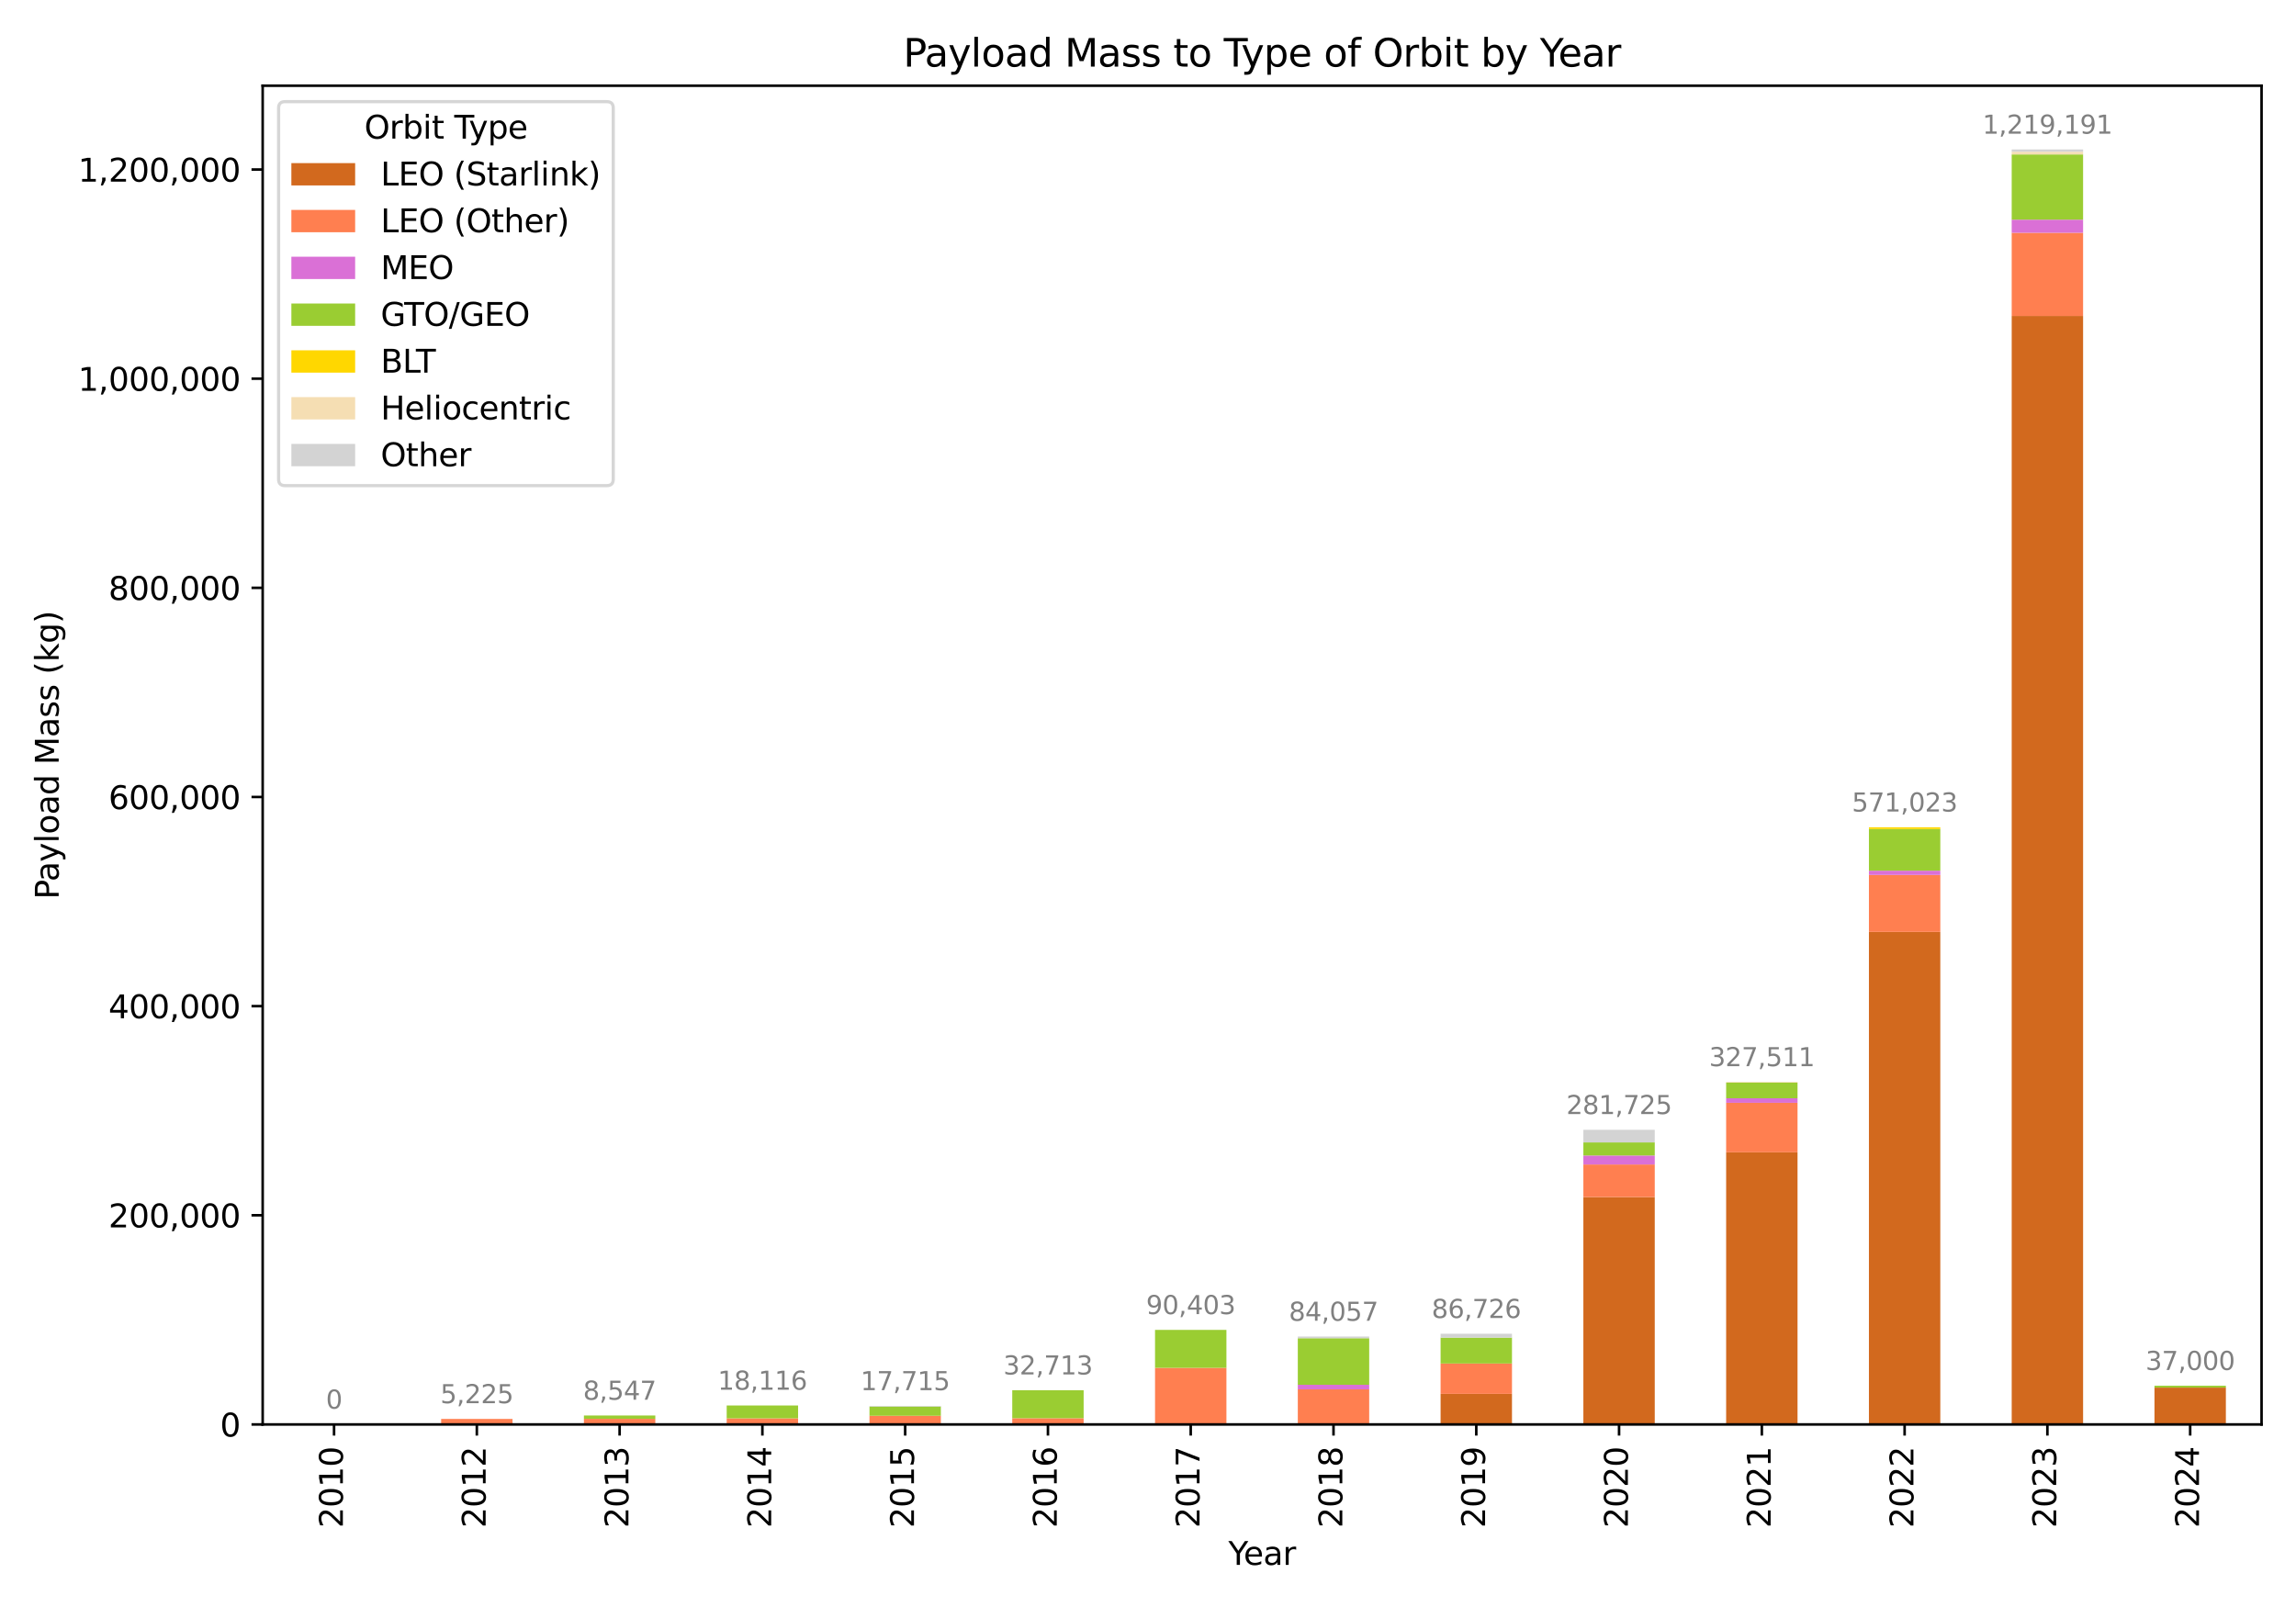 <?xml version="1.0" encoding="utf-8" standalone="no"?>
<!DOCTYPE svg PUBLIC "-//W3C//DTD SVG 1.1//EN"
  "http://www.w3.org/Graphics/SVG/1.1/DTD/svg11.dtd">
<svg xmlns:xlink="http://www.w3.org/1999/xlink" width="720pt" height="504pt" viewBox="0 0 720 504" xmlns="http://www.w3.org/2000/svg" version="1.1">
 <defs>
  <style type="text/css">*{stroke-linejoin: round; stroke-linecap: butt}</style>
 </defs>
 <g id="figure_1">
  <g id="patch_1">
   <path d="M 0 504 
L 720 504 
L 720 0 
L 0 0 
z
" style="fill: #ffffff"/>
  </g>
  <g id="axes_1">
   <g id="patch_2">
    <path d="M 82.37 446.74 
L 709.2 446.74 
L 709.2 26.88 
L 82.37 26.88 
z
" style="fill: #ffffff"/>
   </g>
   <g id="patch_3">
    <path d="M 93.563 446.74 
L 115.95 446.74 
L 115.95 446.74 
L 93.563 446.74 
z
" clip-path="url(#p30e38859df)" style="fill: #d2691e"/>
   </g>
   <g id="patch_4">
    <path d="M 138.337 446.74 
L 160.724 446.74 
L 160.724 446.74 
L 138.337 446.74 
z
" clip-path="url(#p30e38859df)" style="fill: #d2691e"/>
   </g>
   <g id="patch_5">
    <path d="M 183.111 446.74 
L 205.497 446.74 
L 205.497 446.74 
L 183.111 446.74 
z
" clip-path="url(#p30e38859df)" style="fill: #d2691e"/>
   </g>
   <g id="patch_6">
    <path d="M 227.884 446.74 
L 250.271 446.74 
L 250.271 446.74 
L 227.884 446.74 
z
" clip-path="url(#p30e38859df)" style="fill: #d2691e"/>
   </g>
   <g id="patch_7">
    <path d="M 272.658 446.74 
L 295.044 446.74 
L 295.044 446.74 
L 272.658 446.74 
z
" clip-path="url(#p30e38859df)" style="fill: #d2691e"/>
   </g>
   <g id="patch_8">
    <path d="M 317.431 446.74 
L 339.818 446.74 
L 339.818 446.74 
L 317.431 446.74 
z
" clip-path="url(#p30e38859df)" style="fill: #d2691e"/>
   </g>
   <g id="patch_9">
    <path d="M 362.205 446.74 
L 384.592 446.74 
L 384.592 446.74 
L 362.205 446.74 
z
" clip-path="url(#p30e38859df)" style="fill: #d2691e"/>
   </g>
   <g id="patch_10">
    <path d="M 406.978 446.74 
L 429.365 446.74 
L 429.365 446.74 
L 406.978 446.74 
z
" clip-path="url(#p30e38859df)" style="fill: #d2691e"/>
   </g>
   <g id="patch_11">
    <path d="M 451.752 446.74 
L 474.139 446.74 
L 474.139 437.157 
L 451.752 437.157 
z
" clip-path="url(#p30e38859df)" style="fill: #d2691e"/>
   </g>
   <g id="patch_12">
    <path d="M 496.526 446.74 
L 518.912 446.74 
L 518.912 375.444 
L 496.526 375.444 
z
" clip-path="url(#p30e38859df)" style="fill: #d2691e"/>
   </g>
   <g id="patch_13">
    <path d="M 541.299 446.74 
L 563.686 446.74 
L 563.686 361.402 
L 541.299 361.402 
z
" clip-path="url(#p30e38859df)" style="fill: #d2691e"/>
   </g>
   <g id="patch_14">
    <path d="M 586.073 446.74 
L 608.459 446.74 
L 608.459 292.28 
L 586.073 292.28 
z
" clip-path="url(#p30e38859df)" style="fill: #d2691e"/>
   </g>
   <g id="patch_15">
    <path d="M 630.846 446.74 
L 653.233 446.74 
L 653.233 99.084 
L 630.846 99.084 
z
" clip-path="url(#p30e38859df)" style="fill: #d2691e"/>
   </g>
   <g id="patch_16">
    <path d="M 675.62 446.74 
L 698.007 446.74 
L 698.007 435.195 
L 675.62 435.195 
z
" clip-path="url(#p30e38859df)" style="fill: #d2691e"/>
   </g>
   <g id="patch_17">
    <path d="M 93.563 446.74 
L 115.95 446.74 
L 115.95 446.74 
L 93.563 446.74 
z
" clip-path="url(#p30e38859df)" style="fill: #ff7f50"/>
   </g>
   <g id="patch_18">
    <path d="M 138.337 446.74 
L 160.724 446.74 
L 160.724 445.026 
L 138.337 445.026 
z
" clip-path="url(#p30e38859df)" style="fill: #ff7f50"/>
   </g>
   <g id="patch_19">
    <path d="M 183.111 446.74 
L 205.497 446.74 
L 205.497 444.976 
L 183.111 444.976 
z
" clip-path="url(#p30e38859df)" style="fill: #ff7f50"/>
   </g>
   <g id="patch_20">
    <path d="M 227.884 446.74 
L 250.271 446.74 
L 250.271 444.829 
L 227.884 444.829 
z
" clip-path="url(#p30e38859df)" style="fill: #ff7f50"/>
   </g>
   <g id="patch_21">
    <path d="M 272.658 446.74 
L 295.044 446.74 
L 295.044 444.025 
L 272.658 444.025 
z
" clip-path="url(#p30e38859df)" style="fill: #ff7f50"/>
   </g>
   <g id="patch_22">
    <path d="M 317.431 446.74 
L 339.818 446.74 
L 339.818 444.79 
L 317.431 444.79 
z
" clip-path="url(#p30e38859df)" style="fill: #ff7f50"/>
   </g>
   <g id="patch_23">
    <path d="M 362.205 446.74 
L 384.592 446.74 
L 384.592 428.995 
L 362.205 428.995 
z
" clip-path="url(#p30e38859df)" style="fill: #ff7f50"/>
   </g>
   <g id="patch_24">
    <path d="M 406.978 446.74 
L 429.365 446.74 
L 429.365 435.751 
L 406.978 435.751 
z
" clip-path="url(#p30e38859df)" style="fill: #ff7f50"/>
   </g>
   <g id="patch_25">
    <path d="M 451.752 437.157 
L 474.139 437.157 
L 474.139 427.634 
L 451.752 427.634 
z
" clip-path="url(#p30e38859df)" style="fill: #ff7f50"/>
   </g>
   <g id="patch_26">
    <path d="M 496.526 375.444 
L 518.912 375.444 
L 518.912 365.22 
L 496.526 365.22 
z
" clip-path="url(#p30e38859df)" style="fill: #ff7f50"/>
   </g>
   <g id="patch_27">
    <path d="M 541.299 361.402 
L 563.686 361.402 
L 563.686 345.869 
L 541.299 345.869 
z
" clip-path="url(#p30e38859df)" style="fill: #ff7f50"/>
   </g>
   <g id="patch_28">
    <path d="M 586.073 292.28 
L 608.459 292.28 
L 608.459 274.406 
L 586.073 274.406 
z
" clip-path="url(#p30e38859df)" style="fill: #ff7f50"/>
   </g>
   <g id="patch_29">
    <path d="M 630.846 99.084 
L 653.233 99.084 
L 653.233 73.009 
L 630.846 73.009 
z
" clip-path="url(#p30e38859df)" style="fill: #ff7f50"/>
   </g>
   <g id="patch_30">
    <path d="M 675.62 446.74 
L 698.007 446.74 
L 698.007 446.74 
L 675.62 446.74 
z
" clip-path="url(#p30e38859df)" style="fill: #ff7f50"/>
   </g>
   <g id="patch_31">
    <path d="M 93.563 446.74 
L 115.95 446.74 
L 115.95 446.74 
L 93.563 446.74 
z
" clip-path="url(#p30e38859df)" style="fill: #da70d6"/>
   </g>
   <g id="patch_32">
    <path d="M 138.337 446.74 
L 160.724 446.74 
L 160.724 446.74 
L 138.337 446.74 
z
" clip-path="url(#p30e38859df)" style="fill: #da70d6"/>
   </g>
   <g id="patch_33">
    <path d="M 183.111 446.74 
L 205.497 446.74 
L 205.497 446.74 
L 183.111 446.74 
z
" clip-path="url(#p30e38859df)" style="fill: #da70d6"/>
   </g>
   <g id="patch_34">
    <path d="M 227.884 446.74 
L 250.271 446.74 
L 250.271 446.74 
L 227.884 446.74 
z
" clip-path="url(#p30e38859df)" style="fill: #da70d6"/>
   </g>
   <g id="patch_35">
    <path d="M 272.658 446.74 
L 295.044 446.74 
L 295.044 446.74 
L 272.658 446.74 
z
" clip-path="url(#p30e38859df)" style="fill: #da70d6"/>
   </g>
   <g id="patch_36">
    <path d="M 317.431 446.74 
L 339.818 446.74 
L 339.818 446.74 
L 317.431 446.74 
z
" clip-path="url(#p30e38859df)" style="fill: #da70d6"/>
   </g>
   <g id="patch_37">
    <path d="M 362.205 446.74 
L 384.592 446.74 
L 384.592 446.74 
L 362.205 446.74 
z
" clip-path="url(#p30e38859df)" style="fill: #da70d6"/>
   </g>
   <g id="patch_38">
    <path d="M 406.978 435.751 
L 429.365 435.751 
L 429.365 434.308 
L 406.978 434.308 
z
" clip-path="url(#p30e38859df)" style="fill: #da70d6"/>
   </g>
   <g id="patch_39">
    <path d="M 451.752 446.74 
L 474.139 446.74 
L 474.139 446.74 
L 451.752 446.74 
z
" clip-path="url(#p30e38859df)" style="fill: #da70d6"/>
   </g>
   <g id="patch_40">
    <path d="M 496.526 365.22 
L 518.912 365.22 
L 518.912 362.393 
L 496.526 362.393 
z
" clip-path="url(#p30e38859df)" style="fill: #da70d6"/>
   </g>
   <g id="patch_41">
    <path d="M 541.299 345.869 
L 563.686 345.869 
L 563.686 344.448 
L 541.299 344.448 
z
" clip-path="url(#p30e38859df)" style="fill: #da70d6"/>
   </g>
   <g id="patch_42">
    <path d="M 586.073 274.406 
L 608.459 274.406 
L 608.459 273.062 
L 586.073 273.062 
z
" clip-path="url(#p30e38859df)" style="fill: #da70d6"/>
   </g>
   <g id="patch_43">
    <path d="M 630.846 73.009 
L 653.233 73.009 
L 653.233 68.893 
L 630.846 68.893 
z
" clip-path="url(#p30e38859df)" style="fill: #da70d6"/>
   </g>
   <g id="patch_44">
    <path d="M 675.62 446.74 
L 698.007 446.74 
L 698.007 446.74 
L 675.62 446.74 
z
" clip-path="url(#p30e38859df)" style="fill: #da70d6"/>
   </g>
   <g id="patch_45">
    <path d="M 93.563 446.74 
L 115.95 446.74 
L 115.95 446.74 
L 93.563 446.74 
z
" clip-path="url(#p30e38859df)" style="fill: #9acd32"/>
   </g>
   <g id="patch_46">
    <path d="M 138.337 446.74 
L 160.724 446.74 
L 160.724 446.74 
L 138.337 446.74 
z
" clip-path="url(#p30e38859df)" style="fill: #9acd32"/>
   </g>
   <g id="patch_47">
    <path d="M 183.111 444.976 
L 205.497 444.976 
L 205.497 443.937 
L 183.111 443.937 
z
" clip-path="url(#p30e38859df)" style="fill: #9acd32"/>
   </g>
   <g id="patch_48">
    <path d="M 227.884 444.829 
L 250.271 444.829 
L 250.271 440.798 
L 227.884 440.798 
z
" clip-path="url(#p30e38859df)" style="fill: #9acd32"/>
   </g>
   <g id="patch_49">
    <path d="M 272.658 444.025 
L 295.044 444.025 
L 295.044 441.117 
L 272.658 441.117 
z
" clip-path="url(#p30e38859df)" style="fill: #9acd32"/>
   </g>
   <g id="patch_50">
    <path d="M 317.431 444.79 
L 339.818 444.79 
L 339.818 436.011 
L 317.431 436.011 
z
" clip-path="url(#p30e38859df)" style="fill: #9acd32"/>
   </g>
   <g id="patch_51">
    <path d="M 362.205 428.995 
L 384.592 428.995 
L 384.592 417.09 
L 362.205 417.09 
z
" clip-path="url(#p30e38859df)" style="fill: #9acd32"/>
   </g>
   <g id="patch_52">
    <path d="M 406.978 434.308 
L 429.365 434.308 
L 429.365 419.7 
L 406.978 419.7 
z
" clip-path="url(#p30e38859df)" style="fill: #9acd32"/>
   </g>
   <g id="patch_53">
    <path d="M 451.752 427.634 
L 474.139 427.634 
L 474.139 419.509 
L 451.752 419.509 
z
" clip-path="url(#p30e38859df)" style="fill: #9acd32"/>
   </g>
   <g id="patch_54">
    <path d="M 496.526 362.393 
L 518.912 362.393 
L 518.912 358.293 
L 496.526 358.293 
z
" clip-path="url(#p30e38859df)" style="fill: #9acd32"/>
   </g>
   <g id="patch_55">
    <path d="M 541.299 344.448 
L 563.686 344.448 
L 563.686 339.529 
L 541.299 339.529 
z
" clip-path="url(#p30e38859df)" style="fill: #9acd32"/>
   </g>
   <g id="patch_56">
    <path d="M 586.073 273.062 
L 608.459 273.062 
L 608.459 260.008 
L 586.073 260.008 
z
" clip-path="url(#p30e38859df)" style="fill: #9acd32"/>
   </g>
   <g id="patch_57">
    <path d="M 630.846 68.893 
L 653.233 68.893 
L 653.233 48.437 
L 630.846 48.437 
z
" clip-path="url(#p30e38859df)" style="fill: #9acd32"/>
   </g>
   <g id="patch_58">
    <path d="M 675.62 435.195 
L 698.007 435.195 
L 698.007 434.605 
L 675.62 434.605 
z
" clip-path="url(#p30e38859df)" style="fill: #9acd32"/>
   </g>
   <g id="patch_59">
    <path d="M 93.563 446.74 
L 115.95 446.74 
L 115.95 446.74 
L 93.563 446.74 
z
" clip-path="url(#p30e38859df)" style="fill: #ffd700"/>
   </g>
   <g id="patch_60">
    <path d="M 138.337 446.74 
L 160.724 446.74 
L 160.724 446.74 
L 138.337 446.74 
z
" clip-path="url(#p30e38859df)" style="fill: #ffd700"/>
   </g>
   <g id="patch_61">
    <path d="M 183.111 446.74 
L 205.497 446.74 
L 205.497 446.74 
L 183.111 446.74 
z
" clip-path="url(#p30e38859df)" style="fill: #ffd700"/>
   </g>
   <g id="patch_62">
    <path d="M 227.884 446.74 
L 250.271 446.74 
L 250.271 446.74 
L 227.884 446.74 
z
" clip-path="url(#p30e38859df)" style="fill: #ffd700"/>
   </g>
   <g id="patch_63">
    <path d="M 272.658 446.74 
L 295.044 446.74 
L 295.044 446.74 
L 272.658 446.74 
z
" clip-path="url(#p30e38859df)" style="fill: #ffd700"/>
   </g>
   <g id="patch_64">
    <path d="M 317.431 446.74 
L 339.818 446.74 
L 339.818 446.74 
L 317.431 446.74 
z
" clip-path="url(#p30e38859df)" style="fill: #ffd700"/>
   </g>
   <g id="patch_65">
    <path d="M 362.205 446.74 
L 384.592 446.74 
L 384.592 446.74 
L 362.205 446.74 
z
" clip-path="url(#p30e38859df)" style="fill: #ffd700"/>
   </g>
   <g id="patch_66">
    <path d="M 406.978 446.74 
L 429.365 446.74 
L 429.365 446.74 
L 406.978 446.74 
z
" clip-path="url(#p30e38859df)" style="fill: #ffd700"/>
   </g>
   <g id="patch_67">
    <path d="M 451.752 446.74 
L 474.139 446.74 
L 474.139 446.74 
L 451.752 446.74 
z
" clip-path="url(#p30e38859df)" style="fill: #ffd700"/>
   </g>
   <g id="patch_68">
    <path d="M 496.526 446.74 
L 518.912 446.74 
L 518.912 446.74 
L 496.526 446.74 
z
" clip-path="url(#p30e38859df)" style="fill: #ffd700"/>
   </g>
   <g id="patch_69">
    <path d="M 541.299 446.74 
L 563.686 446.74 
L 563.686 446.74 
L 541.299 446.74 
z
" clip-path="url(#p30e38859df)" style="fill: #ffd700"/>
   </g>
   <g id="patch_70">
    <path d="M 586.073 260.008 
L 608.459 260.008 
L 608.459 259.458 
L 586.073 259.458 
z
" clip-path="url(#p30e38859df)" style="fill: #ffd700"/>
   </g>
   <g id="patch_71">
    <path d="M 630.846 446.74 
L 653.233 446.74 
L 653.233 446.74 
L 630.846 446.74 
z
" clip-path="url(#p30e38859df)" style="fill: #ffd700"/>
   </g>
   <g id="patch_72">
    <path d="M 675.62 446.74 
L 698.007 446.74 
L 698.007 446.74 
L 675.62 446.74 
z
" clip-path="url(#p30e38859df)" style="fill: #ffd700"/>
   </g>
   <g id="patch_73">
    <path d="M 93.563 446.74 
L 115.95 446.74 
L 115.95 446.74 
L 93.563 446.74 
z
" clip-path="url(#p30e38859df)" style="fill: #f5deb3"/>
   </g>
   <g id="patch_74">
    <path d="M 138.337 446.74 
L 160.724 446.74 
L 160.724 446.74 
L 138.337 446.74 
z
" clip-path="url(#p30e38859df)" style="fill: #f5deb3"/>
   </g>
   <g id="patch_75">
    <path d="M 183.111 446.74 
L 205.497 446.74 
L 205.497 446.74 
L 183.111 446.74 
z
" clip-path="url(#p30e38859df)" style="fill: #f5deb3"/>
   </g>
   <g id="patch_76">
    <path d="M 227.884 446.74 
L 250.271 446.74 
L 250.271 446.74 
L 227.884 446.74 
z
" clip-path="url(#p30e38859df)" style="fill: #f5deb3"/>
   </g>
   <g id="patch_77">
    <path d="M 272.658 446.74 
L 295.044 446.74 
L 295.044 446.74 
L 272.658 446.74 
z
" clip-path="url(#p30e38859df)" style="fill: #f5deb3"/>
   </g>
   <g id="patch_78">
    <path d="M 317.431 446.74 
L 339.818 446.74 
L 339.818 446.74 
L 317.431 446.74 
z
" clip-path="url(#p30e38859df)" style="fill: #f5deb3"/>
   </g>
   <g id="patch_79">
    <path d="M 362.205 446.74 
L 384.592 446.74 
L 384.592 446.74 
L 362.205 446.74 
z
" clip-path="url(#p30e38859df)" style="fill: #f5deb3"/>
   </g>
   <g id="patch_80">
    <path d="M 406.978 446.74 
L 429.365 446.74 
L 429.365 446.74 
L 406.978 446.74 
z
" clip-path="url(#p30e38859df)" style="fill: #f5deb3"/>
   </g>
   <g id="patch_81">
    <path d="M 451.752 446.74 
L 474.139 446.74 
L 474.139 446.74 
L 451.752 446.74 
z
" clip-path="url(#p30e38859df)" style="fill: #f5deb3"/>
   </g>
   <g id="patch_82">
    <path d="M 496.526 446.74 
L 518.912 446.74 
L 518.912 446.74 
L 496.526 446.74 
z
" clip-path="url(#p30e38859df)" style="fill: #f5deb3"/>
   </g>
   <g id="patch_83">
    <path d="M 541.299 339.529 
L 563.686 339.529 
L 563.686 339.324 
L 541.299 339.324 
z
" clip-path="url(#p30e38859df)" style="fill: #f5deb3"/>
   </g>
   <g id="patch_84">
    <path d="M 586.073 446.74 
L 608.459 446.74 
L 608.459 446.74 
L 586.073 446.74 
z
" clip-path="url(#p30e38859df)" style="fill: #f5deb3"/>
   </g>
   <g id="patch_85">
    <path d="M 630.846 48.437 
L 653.233 48.437 
L 653.233 47.582 
L 630.846 47.582 
z
" clip-path="url(#p30e38859df)" style="fill: #f5deb3"/>
   </g>
   <g id="patch_86">
    <path d="M 675.62 446.74 
L 698.007 446.74 
L 698.007 446.74 
L 675.62 446.74 
z
" clip-path="url(#p30e38859df)" style="fill: #f5deb3"/>
   </g>
   <g id="patch_87">
    <path d="M 93.563 446.74 
L 115.95 446.74 
L 115.95 446.74 
L 93.563 446.74 
z
" clip-path="url(#p30e38859df)" style="fill: #d3d3d3"/>
   </g>
   <g id="patch_88">
    <path d="M 138.337 446.74 
L 160.724 446.74 
L 160.724 446.74 
L 138.337 446.74 
z
" clip-path="url(#p30e38859df)" style="fill: #d3d3d3"/>
   </g>
   <g id="patch_89">
    <path d="M 183.111 446.74 
L 205.497 446.74 
L 205.497 446.74 
L 183.111 446.74 
z
" clip-path="url(#p30e38859df)" style="fill: #d3d3d3"/>
   </g>
   <g id="patch_90">
    <path d="M 227.884 446.74 
L 250.271 446.74 
L 250.271 446.74 
L 227.884 446.74 
z
" clip-path="url(#p30e38859df)" style="fill: #d3d3d3"/>
   </g>
   <g id="patch_91">
    <path d="M 272.658 441.117 
L 295.044 441.117 
L 295.044 440.93 
L 272.658 440.93 
z
" clip-path="url(#p30e38859df)" style="fill: #d3d3d3"/>
   </g>
   <g id="patch_92">
    <path d="M 317.431 446.74 
L 339.818 446.74 
L 339.818 446.74 
L 317.431 446.74 
z
" clip-path="url(#p30e38859df)" style="fill: #d3d3d3"/>
   </g>
   <g id="patch_93">
    <path d="M 362.205 446.74 
L 384.592 446.74 
L 384.592 446.74 
L 362.205 446.74 
z
" clip-path="url(#p30e38859df)" style="fill: #d3d3d3"/>
   </g>
   <g id="patch_94">
    <path d="M 406.978 419.7 
L 429.365 419.7 
L 429.365 419.171 
L 406.978 419.171 
z
" clip-path="url(#p30e38859df)" style="fill: #d3d3d3"/>
   </g>
   <g id="patch_95">
    <path d="M 451.752 419.509 
L 474.139 419.509 
L 474.139 418.296 
L 451.752 418.296 
z
" clip-path="url(#p30e38859df)" style="fill: #d3d3d3"/>
   </g>
   <g id="patch_96">
    <path d="M 496.526 358.293 
L 518.912 358.293 
L 518.912 354.341 
L 496.526 354.341 
z
" clip-path="url(#p30e38859df)" style="fill: #d3d3d3"/>
   </g>
   <g id="patch_97">
    <path d="M 541.299 446.74 
L 563.686 446.74 
L 563.686 446.74 
L 541.299 446.74 
z
" clip-path="url(#p30e38859df)" style="fill: #d3d3d3"/>
   </g>
   <g id="patch_98">
    <path d="M 586.073 446.74 
L 608.459 446.74 
L 608.459 446.74 
L 586.073 446.74 
z
" clip-path="url(#p30e38859df)" style="fill: #d3d3d3"/>
   </g>
   <g id="patch_99">
    <path d="M 630.846 47.582 
L 653.233 47.582 
L 653.233 46.873 
L 630.846 46.873 
z
" clip-path="url(#p30e38859df)" style="fill: #d3d3d3"/>
   </g>
   <g id="patch_100">
    <path d="M 675.62 446.74 
L 698.007 446.74 
L 698.007 446.74 
L 675.62 446.74 
z
" clip-path="url(#p30e38859df)" style="fill: #d3d3d3"/>
   </g>
   <g id="matplotlib.axis_1">
    <g id="xtick_1">
     <g id="line2d_1">
      <defs>
       <path id="m6b62a497c1" d="M 0 0 
L 0 3.5 
" style="stroke: #000000; stroke-width: 0.8"/>
      </defs>
      <g>
       <use xlink:href="#m6b62a497c1" x="104.757" y="446.74" style="stroke: #000000; stroke-width: 0.8"/>
      </g>
     </g>
     <g id="text_1">
      <!-- 2010 -->
      <g transform="translate(107.516 479.19) rotate(-90) scale(0.1 -0.1)">
       <defs>
        <path id="DejaVuSans-32" d="M 1228 531 
L 3431 531 
L 3431 0 
L 469 0 
L 469 531 
Q 828 903 1448 1529 
Q 2069 2156 2228 2338 
Q 2531 2678 2651 2914 
Q 2772 3150 2772 3378 
Q 2772 3750 2511 3984 
Q 2250 4219 1831 4219 
Q 1534 4219 1204 4116 
Q 875 4013 500 3803 
L 500 4441 
Q 881 4594 1212 4672 
Q 1544 4750 1819 4750 
Q 2544 4750 2975 4387 
Q 3406 4025 3406 3419 
Q 3406 3131 3298 2873 
Q 3191 2616 2906 2266 
Q 2828 2175 2409 1742 
Q 1991 1309 1228 531 
z
" transform="scale(0.016)"/>
        <path id="DejaVuSans-30" d="M 2034 4250 
Q 1547 4250 1301 3770 
Q 1056 3291 1056 2328 
Q 1056 1369 1301 889 
Q 1547 409 2034 409 
Q 2525 409 2770 889 
Q 3016 1369 3016 2328 
Q 3016 3291 2770 3770 
Q 2525 4250 2034 4250 
z
M 2034 4750 
Q 2819 4750 3233 4129 
Q 3647 3509 3647 2328 
Q 3647 1150 3233 529 
Q 2819 -91 2034 -91 
Q 1250 -91 836 529 
Q 422 1150 422 2328 
Q 422 3509 836 4129 
Q 1250 4750 2034 4750 
z
" transform="scale(0.016)"/>
        <path id="DejaVuSans-31" d="M 794 531 
L 1825 531 
L 1825 4091 
L 703 3866 
L 703 4441 
L 1819 4666 
L 2450 4666 
L 2450 531 
L 3481 531 
L 3481 0 
L 794 0 
L 794 531 
z
" transform="scale(0.016)"/>
       </defs>
       <use xlink:href="#DejaVuSans-32"/>
       <use xlink:href="#DejaVuSans-30" x="63.623"/>
       <use xlink:href="#DejaVuSans-31" x="127.246"/>
       <use xlink:href="#DejaVuSans-30" x="190.869"/>
      </g>
     </g>
    </g>
    <g id="xtick_2">
     <g id="line2d_2">
      <g>
       <use xlink:href="#m6b62a497c1" x="149.53" y="446.74" style="stroke: #000000; stroke-width: 0.8"/>
      </g>
     </g>
     <g id="text_2">
      <!-- 2012 -->
      <g transform="translate(152.29 479.19) rotate(-90) scale(0.1 -0.1)">
       <use xlink:href="#DejaVuSans-32"/>
       <use xlink:href="#DejaVuSans-30" x="63.623"/>
       <use xlink:href="#DejaVuSans-31" x="127.246"/>
       <use xlink:href="#DejaVuSans-32" x="190.869"/>
      </g>
     </g>
    </g>
    <g id="xtick_3">
     <g id="line2d_3">
      <g>
       <use xlink:href="#m6b62a497c1" x="194.304" y="446.74" style="stroke: #000000; stroke-width: 0.8"/>
      </g>
     </g>
     <g id="text_3">
      <!-- 2013 -->
      <g transform="translate(197.063 479.19) rotate(-90) scale(0.1 -0.1)">
       <defs>
        <path id="DejaVuSans-33" d="M 2597 2516 
Q 3050 2419 3304 2112 
Q 3559 1806 3559 1356 
Q 3559 666 3084 287 
Q 2609 -91 1734 -91 
Q 1441 -91 1130 -33 
Q 819 25 488 141 
L 488 750 
Q 750 597 1062 519 
Q 1375 441 1716 441 
Q 2309 441 2620 675 
Q 2931 909 2931 1356 
Q 2931 1769 2642 2001 
Q 2353 2234 1838 2234 
L 1294 2234 
L 1294 2753 
L 1863 2753 
Q 2328 2753 2575 2939 
Q 2822 3125 2822 3475 
Q 2822 3834 2567 4026 
Q 2313 4219 1838 4219 
Q 1578 4219 1281 4162 
Q 984 4106 628 3988 
L 628 4550 
Q 988 4650 1302 4700 
Q 1616 4750 1894 4750 
Q 2613 4750 3031 4423 
Q 3450 4097 3450 3541 
Q 3450 3153 3228 2886 
Q 3006 2619 2597 2516 
z
" transform="scale(0.016)"/>
       </defs>
       <use xlink:href="#DejaVuSans-32"/>
       <use xlink:href="#DejaVuSans-30" x="63.623"/>
       <use xlink:href="#DejaVuSans-31" x="127.246"/>
       <use xlink:href="#DejaVuSans-33" x="190.869"/>
      </g>
     </g>
    </g>
    <g id="xtick_4">
     <g id="line2d_4">
      <g>
       <use xlink:href="#m6b62a497c1" x="239.077" y="446.74" style="stroke: #000000; stroke-width: 0.8"/>
      </g>
     </g>
     <g id="text_4">
      <!-- 2014 -->
      <g transform="translate(241.837 479.19) rotate(-90) scale(0.1 -0.1)">
       <defs>
        <path id="DejaVuSans-34" d="M 2419 4116 
L 825 1625 
L 2419 1625 
L 2419 4116 
z
M 2253 4666 
L 3047 4666 
L 3047 1625 
L 3713 1625 
L 3713 1100 
L 3047 1100 
L 3047 0 
L 2419 0 
L 2419 1100 
L 313 1100 
L 313 1709 
L 2253 4666 
z
" transform="scale(0.016)"/>
       </defs>
       <use xlink:href="#DejaVuSans-32"/>
       <use xlink:href="#DejaVuSans-30" x="63.623"/>
       <use xlink:href="#DejaVuSans-31" x="127.246"/>
       <use xlink:href="#DejaVuSans-34" x="190.869"/>
      </g>
     </g>
    </g>
    <g id="xtick_5">
     <g id="line2d_5">
      <g>
       <use xlink:href="#m6b62a497c1" x="283.851" y="446.74" style="stroke: #000000; stroke-width: 0.8"/>
      </g>
     </g>
     <g id="text_5">
      <!-- 2015 -->
      <g transform="translate(286.61 479.19) rotate(-90) scale(0.1 -0.1)">
       <defs>
        <path id="DejaVuSans-35" d="M 691 4666 
L 3169 4666 
L 3169 4134 
L 1269 4134 
L 1269 2991 
Q 1406 3038 1543 3061 
Q 1681 3084 1819 3084 
Q 2600 3084 3056 2656 
Q 3513 2228 3513 1497 
Q 3513 744 3044 326 
Q 2575 -91 1722 -91 
Q 1428 -91 1123 -41 
Q 819 9 494 109 
L 494 744 
Q 775 591 1075 516 
Q 1375 441 1709 441 
Q 2250 441 2565 725 
Q 2881 1009 2881 1497 
Q 2881 1984 2565 2268 
Q 2250 2553 1709 2553 
Q 1456 2553 1204 2497 
Q 953 2441 691 2322 
L 691 4666 
z
" transform="scale(0.016)"/>
       </defs>
       <use xlink:href="#DejaVuSans-32"/>
       <use xlink:href="#DejaVuSans-30" x="63.623"/>
       <use xlink:href="#DejaVuSans-31" x="127.246"/>
       <use xlink:href="#DejaVuSans-35" x="190.869"/>
      </g>
     </g>
    </g>
    <g id="xtick_6">
     <g id="line2d_6">
      <g>
       <use xlink:href="#m6b62a497c1" x="328.625" y="446.74" style="stroke: #000000; stroke-width: 0.8"/>
      </g>
     </g>
     <g id="text_6">
      <!-- 2016 -->
      <g transform="translate(331.384 479.19) rotate(-90) scale(0.1 -0.1)">
       <defs>
        <path id="DejaVuSans-36" d="M 2113 2584 
Q 1688 2584 1439 2293 
Q 1191 2003 1191 1497 
Q 1191 994 1439 701 
Q 1688 409 2113 409 
Q 2538 409 2786 701 
Q 3034 994 3034 1497 
Q 3034 2003 2786 2293 
Q 2538 2584 2113 2584 
z
M 3366 4563 
L 3366 3988 
Q 3128 4100 2886 4159 
Q 2644 4219 2406 4219 
Q 1781 4219 1451 3797 
Q 1122 3375 1075 2522 
Q 1259 2794 1537 2939 
Q 1816 3084 2150 3084 
Q 2853 3084 3261 2657 
Q 3669 2231 3669 1497 
Q 3669 778 3244 343 
Q 2819 -91 2113 -91 
Q 1303 -91 875 529 
Q 447 1150 447 2328 
Q 447 3434 972 4092 
Q 1497 4750 2381 4750 
Q 2619 4750 2861 4703 
Q 3103 4656 3366 4563 
z
" transform="scale(0.016)"/>
       </defs>
       <use xlink:href="#DejaVuSans-32"/>
       <use xlink:href="#DejaVuSans-30" x="63.623"/>
       <use xlink:href="#DejaVuSans-31" x="127.246"/>
       <use xlink:href="#DejaVuSans-36" x="190.869"/>
      </g>
     </g>
    </g>
    <g id="xtick_7">
     <g id="line2d_7">
      <g>
       <use xlink:href="#m6b62a497c1" x="373.398" y="446.74" style="stroke: #000000; stroke-width: 0.8"/>
      </g>
     </g>
     <g id="text_7">
      <!-- 2017 -->
      <g transform="translate(376.158 479.19) rotate(-90) scale(0.1 -0.1)">
       <defs>
        <path id="DejaVuSans-37" d="M 525 4666 
L 3525 4666 
L 3525 4397 
L 1831 0 
L 1172 0 
L 2766 4134 
L 525 4134 
L 525 4666 
z
" transform="scale(0.016)"/>
       </defs>
       <use xlink:href="#DejaVuSans-32"/>
       <use xlink:href="#DejaVuSans-30" x="63.623"/>
       <use xlink:href="#DejaVuSans-31" x="127.246"/>
       <use xlink:href="#DejaVuSans-37" x="190.869"/>
      </g>
     </g>
    </g>
    <g id="xtick_8">
     <g id="line2d_8">
      <g>
       <use xlink:href="#m6b62a497c1" x="418.172" y="446.74" style="stroke: #000000; stroke-width: 0.8"/>
      </g>
     </g>
     <g id="text_8">
      <!-- 2018 -->
      <g transform="translate(420.931 479.19) rotate(-90) scale(0.1 -0.1)">
       <defs>
        <path id="DejaVuSans-38" d="M 2034 2216 
Q 1584 2216 1326 1975 
Q 1069 1734 1069 1313 
Q 1069 891 1326 650 
Q 1584 409 2034 409 
Q 2484 409 2743 651 
Q 3003 894 3003 1313 
Q 3003 1734 2745 1975 
Q 2488 2216 2034 2216 
z
M 1403 2484 
Q 997 2584 770 2862 
Q 544 3141 544 3541 
Q 544 4100 942 4425 
Q 1341 4750 2034 4750 
Q 2731 4750 3128 4425 
Q 3525 4100 3525 3541 
Q 3525 3141 3298 2862 
Q 3072 2584 2669 2484 
Q 3125 2378 3379 2068 
Q 3634 1759 3634 1313 
Q 3634 634 3220 271 
Q 2806 -91 2034 -91 
Q 1263 -91 848 271 
Q 434 634 434 1313 
Q 434 1759 690 2068 
Q 947 2378 1403 2484 
z
M 1172 3481 
Q 1172 3119 1398 2916 
Q 1625 2713 2034 2713 
Q 2441 2713 2670 2916 
Q 2900 3119 2900 3481 
Q 2900 3844 2670 4047 
Q 2441 4250 2034 4250 
Q 1625 4250 1398 4047 
Q 1172 3844 1172 3481 
z
" transform="scale(0.016)"/>
       </defs>
       <use xlink:href="#DejaVuSans-32"/>
       <use xlink:href="#DejaVuSans-30" x="63.623"/>
       <use xlink:href="#DejaVuSans-31" x="127.246"/>
       <use xlink:href="#DejaVuSans-38" x="190.869"/>
      </g>
     </g>
    </g>
    <g id="xtick_9">
     <g id="line2d_9">
      <g>
       <use xlink:href="#m6b62a497c1" x="462.945" y="446.74" style="stroke: #000000; stroke-width: 0.8"/>
      </g>
     </g>
     <g id="text_9">
      <!-- 2019 -->
      <g transform="translate(465.705 479.19) rotate(-90) scale(0.1 -0.1)">
       <defs>
        <path id="DejaVuSans-39" d="M 703 97 
L 703 672 
Q 941 559 1184 500 
Q 1428 441 1663 441 
Q 2288 441 2617 861 
Q 2947 1281 2994 2138 
Q 2813 1869 2534 1725 
Q 2256 1581 1919 1581 
Q 1219 1581 811 2004 
Q 403 2428 403 3163 
Q 403 3881 828 4315 
Q 1253 4750 1959 4750 
Q 2769 4750 3195 4129 
Q 3622 3509 3622 2328 
Q 3622 1225 3098 567 
Q 2575 -91 1691 -91 
Q 1453 -91 1209 -44 
Q 966 3 703 97 
z
M 1959 2075 
Q 2384 2075 2632 2365 
Q 2881 2656 2881 3163 
Q 2881 3666 2632 3958 
Q 2384 4250 1959 4250 
Q 1534 4250 1286 3958 
Q 1038 3666 1038 3163 
Q 1038 2656 1286 2365 
Q 1534 2075 1959 2075 
z
" transform="scale(0.016)"/>
       </defs>
       <use xlink:href="#DejaVuSans-32"/>
       <use xlink:href="#DejaVuSans-30" x="63.623"/>
       <use xlink:href="#DejaVuSans-31" x="127.246"/>
       <use xlink:href="#DejaVuSans-39" x="190.869"/>
      </g>
     </g>
    </g>
    <g id="xtick_10">
     <g id="line2d_10">
      <g>
       <use xlink:href="#m6b62a497c1" x="507.719" y="446.74" style="stroke: #000000; stroke-width: 0.8"/>
      </g>
     </g>
     <g id="text_10">
      <!-- 2020 -->
      <g transform="translate(510.478 479.19) rotate(-90) scale(0.1 -0.1)">
       <use xlink:href="#DejaVuSans-32"/>
       <use xlink:href="#DejaVuSans-30" x="63.623"/>
       <use xlink:href="#DejaVuSans-32" x="127.246"/>
       <use xlink:href="#DejaVuSans-30" x="190.869"/>
      </g>
     </g>
    </g>
    <g id="xtick_11">
     <g id="line2d_11">
      <g>
       <use xlink:href="#m6b62a497c1" x="552.492" y="446.74" style="stroke: #000000; stroke-width: 0.8"/>
      </g>
     </g>
     <g id="text_11">
      <!-- 2021 -->
      <g transform="translate(555.252 479.19) rotate(-90) scale(0.1 -0.1)">
       <use xlink:href="#DejaVuSans-32"/>
       <use xlink:href="#DejaVuSans-30" x="63.623"/>
       <use xlink:href="#DejaVuSans-32" x="127.246"/>
       <use xlink:href="#DejaVuSans-31" x="190.869"/>
      </g>
     </g>
    </g>
    <g id="xtick_12">
     <g id="line2d_12">
      <g>
       <use xlink:href="#m6b62a497c1" x="597.266" y="446.74" style="stroke: #000000; stroke-width: 0.8"/>
      </g>
     </g>
     <g id="text_12">
      <!-- 2022 -->
      <g transform="translate(600.025 479.19) rotate(-90) scale(0.1 -0.1)">
       <use xlink:href="#DejaVuSans-32"/>
       <use xlink:href="#DejaVuSans-30" x="63.623"/>
       <use xlink:href="#DejaVuSans-32" x="127.246"/>
       <use xlink:href="#DejaVuSans-32" x="190.869"/>
      </g>
     </g>
    </g>
    <g id="xtick_13">
     <g id="line2d_13">
      <g>
       <use xlink:href="#m6b62a497c1" x="642.04" y="446.74" style="stroke: #000000; stroke-width: 0.8"/>
      </g>
     </g>
     <g id="text_13">
      <!-- 2023 -->
      <g transform="translate(644.799 479.19) rotate(-90) scale(0.1 -0.1)">
       <use xlink:href="#DejaVuSans-32"/>
       <use xlink:href="#DejaVuSans-30" x="63.623"/>
       <use xlink:href="#DejaVuSans-32" x="127.246"/>
       <use xlink:href="#DejaVuSans-33" x="190.869"/>
      </g>
     </g>
    </g>
    <g id="xtick_14">
     <g id="line2d_14">
      <g>
       <use xlink:href="#m6b62a497c1" x="686.813" y="446.74" style="stroke: #000000; stroke-width: 0.8"/>
      </g>
     </g>
     <g id="text_14">
      <!-- 2024 -->
      <g transform="translate(689.573 479.19) rotate(-90) scale(0.1 -0.1)">
       <use xlink:href="#DejaVuSans-32"/>
       <use xlink:href="#DejaVuSans-30" x="63.623"/>
       <use xlink:href="#DejaVuSans-32" x="127.246"/>
       <use xlink:href="#DejaVuSans-34" x="190.869"/>
      </g>
     </g>
    </g>
    <g id="text_15">
     <!-- Year -->
     <g transform="translate(385.197 490.788) scale(0.1 -0.1)">
      <defs>
       <path id="DejaVuSans-59" d="M -13 4666 
L 666 4666 
L 1959 2747 
L 3244 4666 
L 3922 4666 
L 2272 2222 
L 2272 0 
L 1638 0 
L 1638 2222 
L -13 4666 
z
" transform="scale(0.016)"/>
       <path id="DejaVuSans-65" d="M 3597 1894 
L 3597 1613 
L 953 1613 
Q 991 1019 1311 708 
Q 1631 397 2203 397 
Q 2534 397 2845 478 
Q 3156 559 3463 722 
L 3463 178 
Q 3153 47 2828 -22 
Q 2503 -91 2169 -91 
Q 1331 -91 842 396 
Q 353 884 353 1716 
Q 353 2575 817 3079 
Q 1281 3584 2069 3584 
Q 2775 3584 3186 3129 
Q 3597 2675 3597 1894 
z
M 3022 2063 
Q 3016 2534 2758 2815 
Q 2500 3097 2075 3097 
Q 1594 3097 1305 2825 
Q 1016 2553 972 2059 
L 3022 2063 
z
" transform="scale(0.016)"/>
       <path id="DejaVuSans-61" d="M 2194 1759 
Q 1497 1759 1228 1600 
Q 959 1441 959 1056 
Q 959 750 1161 570 
Q 1363 391 1709 391 
Q 2188 391 2477 730 
Q 2766 1069 2766 1631 
L 2766 1759 
L 2194 1759 
z
M 3341 1997 
L 3341 0 
L 2766 0 
L 2766 531 
Q 2569 213 2275 61 
Q 1981 -91 1556 -91 
Q 1019 -91 701 211 
Q 384 513 384 1019 
Q 384 1609 779 1909 
Q 1175 2209 1959 2209 
L 2766 2209 
L 2766 2266 
Q 2766 2663 2505 2880 
Q 2244 3097 1772 3097 
Q 1472 3097 1187 3025 
Q 903 2953 641 2809 
L 641 3341 
Q 956 3463 1253 3523 
Q 1550 3584 1831 3584 
Q 2591 3584 2966 3190 
Q 3341 2797 3341 1997 
z
" transform="scale(0.016)"/>
       <path id="DejaVuSans-72" d="M 2631 2963 
Q 2534 3019 2420 3045 
Q 2306 3072 2169 3072 
Q 1681 3072 1420 2755 
Q 1159 2438 1159 1844 
L 1159 0 
L 581 0 
L 581 3500 
L 1159 3500 
L 1159 2956 
Q 1341 3275 1631 3429 
Q 1922 3584 2338 3584 
Q 2397 3584 2469 3576 
Q 2541 3569 2628 3553 
L 2631 2963 
z
" transform="scale(0.016)"/>
      </defs>
      <use xlink:href="#DejaVuSans-59"/>
      <use xlink:href="#DejaVuSans-65" x="47.834"/>
      <use xlink:href="#DejaVuSans-61" x="109.357"/>
      <use xlink:href="#DejaVuSans-72" x="170.637"/>
     </g>
    </g>
   </g>
   <g id="matplotlib.axis_2">
    <g id="ytick_1">
     <g id="line2d_15">
      <defs>
       <path id="m8e9f93b6fd" d="M 0 0 
L -3.5 0 
" style="stroke: #000000; stroke-width: 0.8"/>
      </defs>
      <g>
       <use xlink:href="#m8e9f93b6fd" x="82.37" y="446.74" style="stroke: #000000; stroke-width: 0.8"/>
      </g>
     </g>
     <g id="text_16">
      <!-- 0 -->
      <g transform="translate(69.007 450.539) scale(0.1 -0.1)">
       <use xlink:href="#DejaVuSans-30"/>
      </g>
     </g>
    </g>
    <g id="ytick_2">
     <g id="line2d_16">
      <g>
       <use xlink:href="#m8e9f93b6fd" x="82.37" y="381.145" style="stroke: #000000; stroke-width: 0.8"/>
      </g>
     </g>
     <g id="text_17">
      <!-- 200,000 -->
      <g transform="translate(34.017 384.944) scale(0.1 -0.1)">
       <defs>
        <path id="DejaVuSans-2c" d="M 750 794 
L 1409 794 
L 1409 256 
L 897 -744 
L 494 -744 
L 750 256 
L 750 794 
z
" transform="scale(0.016)"/>
       </defs>
       <use xlink:href="#DejaVuSans-32"/>
       <use xlink:href="#DejaVuSans-30" x="63.623"/>
       <use xlink:href="#DejaVuSans-30" x="127.246"/>
       <use xlink:href="#DejaVuSans-2c" x="190.869"/>
       <use xlink:href="#DejaVuSans-30" x="222.656"/>
       <use xlink:href="#DejaVuSans-30" x="286.279"/>
       <use xlink:href="#DejaVuSans-30" x="349.902"/>
      </g>
     </g>
    </g>
    <g id="ytick_3">
     <g id="line2d_17">
      <g>
       <use xlink:href="#m8e9f93b6fd" x="82.37" y="315.549" style="stroke: #000000; stroke-width: 0.8"/>
      </g>
     </g>
     <g id="text_18">
      <!-- 400,000 -->
      <g transform="translate(34.017 319.348) scale(0.1 -0.1)">
       <use xlink:href="#DejaVuSans-34"/>
       <use xlink:href="#DejaVuSans-30" x="63.623"/>
       <use xlink:href="#DejaVuSans-30" x="127.246"/>
       <use xlink:href="#DejaVuSans-2c" x="190.869"/>
       <use xlink:href="#DejaVuSans-30" x="222.656"/>
       <use xlink:href="#DejaVuSans-30" x="286.279"/>
       <use xlink:href="#DejaVuSans-30" x="349.902"/>
      </g>
     </g>
    </g>
    <g id="ytick_4">
     <g id="line2d_18">
      <g>
       <use xlink:href="#m8e9f93b6fd" x="82.37" y="249.954" style="stroke: #000000; stroke-width: 0.8"/>
      </g>
     </g>
     <g id="text_19">
      <!-- 600,000 -->
      <g transform="translate(34.017 253.753) scale(0.1 -0.1)">
       <use xlink:href="#DejaVuSans-36"/>
       <use xlink:href="#DejaVuSans-30" x="63.623"/>
       <use xlink:href="#DejaVuSans-30" x="127.246"/>
       <use xlink:href="#DejaVuSans-2c" x="190.869"/>
       <use xlink:href="#DejaVuSans-30" x="222.656"/>
       <use xlink:href="#DejaVuSans-30" x="286.279"/>
       <use xlink:href="#DejaVuSans-30" x="349.902"/>
      </g>
     </g>
    </g>
    <g id="ytick_5">
     <g id="line2d_19">
      <g>
       <use xlink:href="#m8e9f93b6fd" x="82.37" y="184.358" style="stroke: #000000; stroke-width: 0.8"/>
      </g>
     </g>
     <g id="text_20">
      <!-- 800,000 -->
      <g transform="translate(34.017 188.158) scale(0.1 -0.1)">
       <use xlink:href="#DejaVuSans-38"/>
       <use xlink:href="#DejaVuSans-30" x="63.623"/>
       <use xlink:href="#DejaVuSans-30" x="127.246"/>
       <use xlink:href="#DejaVuSans-2c" x="190.869"/>
       <use xlink:href="#DejaVuSans-30" x="222.656"/>
       <use xlink:href="#DejaVuSans-30" x="286.279"/>
       <use xlink:href="#DejaVuSans-30" x="349.902"/>
      </g>
     </g>
    </g>
    <g id="ytick_6">
     <g id="line2d_20">
      <g>
       <use xlink:href="#m8e9f93b6fd" x="82.37" y="118.763" style="stroke: #000000; stroke-width: 0.8"/>
      </g>
     </g>
     <g id="text_21">
      <!-- 1,000,000 -->
      <g transform="translate(24.476 122.562) scale(0.1 -0.1)">
       <use xlink:href="#DejaVuSans-31"/>
       <use xlink:href="#DejaVuSans-2c" x="63.623"/>
       <use xlink:href="#DejaVuSans-30" x="95.41"/>
       <use xlink:href="#DejaVuSans-30" x="159.033"/>
       <use xlink:href="#DejaVuSans-30" x="222.656"/>
       <use xlink:href="#DejaVuSans-2c" x="286.279"/>
       <use xlink:href="#DejaVuSans-30" x="318.066"/>
       <use xlink:href="#DejaVuSans-30" x="381.689"/>
       <use xlink:href="#DejaVuSans-30" x="445.312"/>
      </g>
     </g>
    </g>
    <g id="ytick_7">
     <g id="line2d_21">
      <g>
       <use xlink:href="#m8e9f93b6fd" x="82.37" y="53.168" style="stroke: #000000; stroke-width: 0.8"/>
      </g>
     </g>
     <g id="text_22">
      <!-- 1,200,000 -->
      <g transform="translate(24.476 56.967) scale(0.1 -0.1)">
       <use xlink:href="#DejaVuSans-31"/>
       <use xlink:href="#DejaVuSans-2c" x="63.623"/>
       <use xlink:href="#DejaVuSans-32" x="95.41"/>
       <use xlink:href="#DejaVuSans-30" x="159.033"/>
       <use xlink:href="#DejaVuSans-30" x="222.656"/>
       <use xlink:href="#DejaVuSans-2c" x="286.279"/>
       <use xlink:href="#DejaVuSans-30" x="318.066"/>
       <use xlink:href="#DejaVuSans-30" x="381.689"/>
       <use xlink:href="#DejaVuSans-30" x="445.312"/>
      </g>
     </g>
    </g>
    <g id="text_23">
     <!-- Payload Mass (kg) -->
     <g transform="translate(18.397 282.047) rotate(-90) scale(0.1 -0.1)">
      <defs>
       <path id="DejaVuSans-50" d="M 1259 4147 
L 1259 2394 
L 2053 2394 
Q 2494 2394 2734 2622 
Q 2975 2850 2975 3272 
Q 2975 3691 2734 3919 
Q 2494 4147 2053 4147 
L 1259 4147 
z
M 628 4666 
L 2053 4666 
Q 2838 4666 3239 4311 
Q 3641 3956 3641 3272 
Q 3641 2581 3239 2228 
Q 2838 1875 2053 1875 
L 1259 1875 
L 1259 0 
L 628 0 
L 628 4666 
z
" transform="scale(0.016)"/>
       <path id="DejaVuSans-79" d="M 2059 -325 
Q 1816 -950 1584 -1140 
Q 1353 -1331 966 -1331 
L 506 -1331 
L 506 -850 
L 844 -850 
Q 1081 -850 1212 -737 
Q 1344 -625 1503 -206 
L 1606 56 
L 191 3500 
L 800 3500 
L 1894 763 
L 2988 3500 
L 3597 3500 
L 2059 -325 
z
" transform="scale(0.016)"/>
       <path id="DejaVuSans-6c" d="M 603 4863 
L 1178 4863 
L 1178 0 
L 603 0 
L 603 4863 
z
" transform="scale(0.016)"/>
       <path id="DejaVuSans-6f" d="M 1959 3097 
Q 1497 3097 1228 2736 
Q 959 2375 959 1747 
Q 959 1119 1226 758 
Q 1494 397 1959 397 
Q 2419 397 2687 759 
Q 2956 1122 2956 1747 
Q 2956 2369 2687 2733 
Q 2419 3097 1959 3097 
z
M 1959 3584 
Q 2709 3584 3137 3096 
Q 3566 2609 3566 1747 
Q 3566 888 3137 398 
Q 2709 -91 1959 -91 
Q 1206 -91 779 398 
Q 353 888 353 1747 
Q 353 2609 779 3096 
Q 1206 3584 1959 3584 
z
" transform="scale(0.016)"/>
       <path id="DejaVuSans-64" d="M 2906 2969 
L 2906 4863 
L 3481 4863 
L 3481 0 
L 2906 0 
L 2906 525 
Q 2725 213 2448 61 
Q 2172 -91 1784 -91 
Q 1150 -91 751 415 
Q 353 922 353 1747 
Q 353 2572 751 3078 
Q 1150 3584 1784 3584 
Q 2172 3584 2448 3432 
Q 2725 3281 2906 2969 
z
M 947 1747 
Q 947 1113 1208 752 
Q 1469 391 1925 391 
Q 2381 391 2643 752 
Q 2906 1113 2906 1747 
Q 2906 2381 2643 2742 
Q 2381 3103 1925 3103 
Q 1469 3103 1208 2742 
Q 947 2381 947 1747 
z
" transform="scale(0.016)"/>
       <path id="DejaVuSans-20" transform="scale(0.016)"/>
       <path id="DejaVuSans-4d" d="M 628 4666 
L 1569 4666 
L 2759 1491 
L 3956 4666 
L 4897 4666 
L 4897 0 
L 4281 0 
L 4281 4097 
L 3078 897 
L 2444 897 
L 1241 4097 
L 1241 0 
L 628 0 
L 628 4666 
z
" transform="scale(0.016)"/>
       <path id="DejaVuSans-73" d="M 2834 3397 
L 2834 2853 
Q 2591 2978 2328 3040 
Q 2066 3103 1784 3103 
Q 1356 3103 1142 2972 
Q 928 2841 928 2578 
Q 928 2378 1081 2264 
Q 1234 2150 1697 2047 
L 1894 2003 
Q 2506 1872 2764 1633 
Q 3022 1394 3022 966 
Q 3022 478 2636 193 
Q 2250 -91 1575 -91 
Q 1294 -91 989 -36 
Q 684 19 347 128 
L 347 722 
Q 666 556 975 473 
Q 1284 391 1588 391 
Q 1994 391 2212 530 
Q 2431 669 2431 922 
Q 2431 1156 2273 1281 
Q 2116 1406 1581 1522 
L 1381 1569 
Q 847 1681 609 1914 
Q 372 2147 372 2553 
Q 372 3047 722 3315 
Q 1072 3584 1716 3584 
Q 2034 3584 2315 3537 
Q 2597 3491 2834 3397 
z
" transform="scale(0.016)"/>
       <path id="DejaVuSans-28" d="M 1984 4856 
Q 1566 4138 1362 3434 
Q 1159 2731 1159 2009 
Q 1159 1288 1364 580 
Q 1569 -128 1984 -844 
L 1484 -844 
Q 1016 -109 783 600 
Q 550 1309 550 2009 
Q 550 2706 781 3412 
Q 1013 4119 1484 4856 
L 1984 4856 
z
" transform="scale(0.016)"/>
       <path id="DejaVuSans-6b" d="M 581 4863 
L 1159 4863 
L 1159 1991 
L 2875 3500 
L 3609 3500 
L 1753 1863 
L 3688 0 
L 2938 0 
L 1159 1709 
L 1159 0 
L 581 0 
L 581 4863 
z
" transform="scale(0.016)"/>
       <path id="DejaVuSans-67" d="M 2906 1791 
Q 2906 2416 2648 2759 
Q 2391 3103 1925 3103 
Q 1463 3103 1205 2759 
Q 947 2416 947 1791 
Q 947 1169 1205 825 
Q 1463 481 1925 481 
Q 2391 481 2648 825 
Q 2906 1169 2906 1791 
z
M 3481 434 
Q 3481 -459 3084 -895 
Q 2688 -1331 1869 -1331 
Q 1566 -1331 1297 -1286 
Q 1028 -1241 775 -1147 
L 775 -588 
Q 1028 -725 1275 -790 
Q 1522 -856 1778 -856 
Q 2344 -856 2625 -561 
Q 2906 -266 2906 331 
L 2906 616 
Q 2728 306 2450 153 
Q 2172 0 1784 0 
Q 1141 0 747 490 
Q 353 981 353 1791 
Q 353 2603 747 3093 
Q 1141 3584 1784 3584 
Q 2172 3584 2450 3431 
Q 2728 3278 2906 2969 
L 2906 3500 
L 3481 3500 
L 3481 434 
z
" transform="scale(0.016)"/>
       <path id="DejaVuSans-29" d="M 513 4856 
L 1013 4856 
Q 1481 4119 1714 3412 
Q 1947 2706 1947 2009 
Q 1947 1309 1714 600 
Q 1481 -109 1013 -844 
L 513 -844 
Q 928 -128 1133 580 
Q 1338 1288 1338 2009 
Q 1338 2731 1133 3434 
Q 928 4138 513 4856 
z
" transform="scale(0.016)"/>
      </defs>
      <use xlink:href="#DejaVuSans-50"/>
      <use xlink:href="#DejaVuSans-61" x="55.803"/>
      <use xlink:href="#DejaVuSans-79" x="117.082"/>
      <use xlink:href="#DejaVuSans-6c" x="176.262"/>
      <use xlink:href="#DejaVuSans-6f" x="204.045"/>
      <use xlink:href="#DejaVuSans-61" x="265.227"/>
      <use xlink:href="#DejaVuSans-64" x="326.506"/>
      <use xlink:href="#DejaVuSans-20" x="389.982"/>
      <use xlink:href="#DejaVuSans-4d" x="421.77"/>
      <use xlink:href="#DejaVuSans-61" x="508.049"/>
      <use xlink:href="#DejaVuSans-73" x="569.328"/>
      <use xlink:href="#DejaVuSans-73" x="621.428"/>
      <use xlink:href="#DejaVuSans-20" x="673.527"/>
      <use xlink:href="#DejaVuSans-28" x="705.314"/>
      <use xlink:href="#DejaVuSans-6b" x="744.328"/>
      <use xlink:href="#DejaVuSans-67" x="802.238"/>
      <use xlink:href="#DejaVuSans-29" x="865.715"/>
     </g>
    </g>
   </g>
   <g id="patch_101">
    <path d="M 82.37 446.74 
L 82.37 26.88 
" style="fill: none; stroke: #000000; stroke-width: 0.8; stroke-linejoin: miter; stroke-linecap: square"/>
   </g>
   <g id="patch_102">
    <path d="M 709.2 446.74 
L 709.2 26.88 
" style="fill: none; stroke: #000000; stroke-width: 0.8; stroke-linejoin: miter; stroke-linecap: square"/>
   </g>
   <g id="patch_103">
    <path d="M 82.37 446.74 
L 709.2 446.74 
" style="fill: none; stroke: #000000; stroke-width: 0.8; stroke-linejoin: miter; stroke-linecap: square"/>
   </g>
   <g id="patch_104">
    <path d="M 82.37 26.88 
L 709.2 26.88 
" style="fill: none; stroke: #000000; stroke-width: 0.8; stroke-linejoin: miter; stroke-linecap: square"/>
   </g>
   <g id="text_24">
    <!-- 0 -->
    <g style="fill: #808080" transform="translate(102.212 441.796) scale(0.08 -0.08)">
     <use xlink:href="#DejaVuSans-30"/>
    </g>
   </g>
   <g id="text_25">
    <!-- 5,225 -->
    <g style="fill: #808080" transform="translate(138.079 440.083) scale(0.08 -0.08)">
     <use xlink:href="#DejaVuSans-35"/>
     <use xlink:href="#DejaVuSans-2c" x="63.623"/>
     <use xlink:href="#DejaVuSans-32" x="95.41"/>
     <use xlink:href="#DejaVuSans-32" x="159.033"/>
     <use xlink:href="#DejaVuSans-35" x="222.656"/>
    </g>
   </g>
   <g id="text_26">
    <!-- 8,547 -->
    <g style="fill: #808080" transform="translate(182.853 438.993) scale(0.08 -0.08)">
     <use xlink:href="#DejaVuSans-38"/>
     <use xlink:href="#DejaVuSans-2c" x="63.623"/>
     <use xlink:href="#DejaVuSans-35" x="95.41"/>
     <use xlink:href="#DejaVuSans-34" x="159.033"/>
     <use xlink:href="#DejaVuSans-37" x="222.656"/>
    </g>
   </g>
   <g id="text_27">
    <!-- 18,116 -->
    <g style="fill: #808080" transform="translate(225.081 435.855) scale(0.08 -0.08)">
     <use xlink:href="#DejaVuSans-31"/>
     <use xlink:href="#DejaVuSans-38" x="63.623"/>
     <use xlink:href="#DejaVuSans-2c" x="127.246"/>
     <use xlink:href="#DejaVuSans-31" x="159.033"/>
     <use xlink:href="#DejaVuSans-31" x="222.656"/>
     <use xlink:href="#DejaVuSans-36" x="286.279"/>
    </g>
   </g>
   <g id="text_28">
    <!-- 17,715 -->
    <g style="fill: #808080" transform="translate(269.855 435.986) scale(0.08 -0.08)">
     <use xlink:href="#DejaVuSans-31"/>
     <use xlink:href="#DejaVuSans-37" x="63.623"/>
     <use xlink:href="#DejaVuSans-2c" x="127.246"/>
     <use xlink:href="#DejaVuSans-37" x="159.033"/>
     <use xlink:href="#DejaVuSans-31" x="222.656"/>
     <use xlink:href="#DejaVuSans-35" x="286.279"/>
    </g>
   </g>
   <g id="text_29">
    <!-- 32,713 -->
    <g style="fill: #808080" transform="translate(314.628 431.067) scale(0.08 -0.08)">
     <use xlink:href="#DejaVuSans-33"/>
     <use xlink:href="#DejaVuSans-32" x="63.623"/>
     <use xlink:href="#DejaVuSans-2c" x="127.246"/>
     <use xlink:href="#DejaVuSans-37" x="159.033"/>
     <use xlink:href="#DejaVuSans-31" x="222.656"/>
     <use xlink:href="#DejaVuSans-33" x="286.279"/>
    </g>
   </g>
   <g id="text_30">
    <!-- 90,403 -->
    <g style="fill: #808080" transform="translate(359.402 412.146) scale(0.08 -0.08)">
     <use xlink:href="#DejaVuSans-39"/>
     <use xlink:href="#DejaVuSans-30" x="63.623"/>
     <use xlink:href="#DejaVuSans-2c" x="127.246"/>
     <use xlink:href="#DejaVuSans-34" x="159.033"/>
     <use xlink:href="#DejaVuSans-30" x="222.656"/>
     <use xlink:href="#DejaVuSans-33" x="286.279"/>
    </g>
   </g>
   <g id="text_31">
    <!-- 84,057 -->
    <g style="fill: #808080" transform="translate(404.176 414.228) scale(0.08 -0.08)">
     <use xlink:href="#DejaVuSans-38"/>
     <use xlink:href="#DejaVuSans-34" x="63.623"/>
     <use xlink:href="#DejaVuSans-2c" x="127.246"/>
     <use xlink:href="#DejaVuSans-30" x="159.033"/>
     <use xlink:href="#DejaVuSans-35" x="222.656"/>
     <use xlink:href="#DejaVuSans-37" x="286.279"/>
    </g>
   </g>
   <g id="text_32">
    <!-- 86,726 -->
    <g style="fill: #808080" transform="translate(448.949 413.352) scale(0.08 -0.08)">
     <use xlink:href="#DejaVuSans-38"/>
     <use xlink:href="#DejaVuSans-36" x="63.623"/>
     <use xlink:href="#DejaVuSans-2c" x="127.246"/>
     <use xlink:href="#DejaVuSans-37" x="159.033"/>
     <use xlink:href="#DejaVuSans-32" x="222.656"/>
     <use xlink:href="#DejaVuSans-36" x="286.279"/>
    </g>
   </g>
   <g id="text_33">
    <!-- 281,725 -->
    <g style="fill: #808080" transform="translate(491.178 349.397) scale(0.08 -0.08)">
     <use xlink:href="#DejaVuSans-32"/>
     <use xlink:href="#DejaVuSans-38" x="63.623"/>
     <use xlink:href="#DejaVuSans-31" x="127.246"/>
     <use xlink:href="#DejaVuSans-2c" x="190.869"/>
     <use xlink:href="#DejaVuSans-37" x="222.656"/>
     <use xlink:href="#DejaVuSans-32" x="286.279"/>
     <use xlink:href="#DejaVuSans-35" x="349.902"/>
    </g>
   </g>
   <g id="text_34">
    <!-- 327,511 -->
    <g style="fill: #808080" transform="translate(535.951 334.38) scale(0.08 -0.08)">
     <use xlink:href="#DejaVuSans-33"/>
     <use xlink:href="#DejaVuSans-32" x="63.623"/>
     <use xlink:href="#DejaVuSans-37" x="127.246"/>
     <use xlink:href="#DejaVuSans-2c" x="190.869"/>
     <use xlink:href="#DejaVuSans-35" x="222.656"/>
     <use xlink:href="#DejaVuSans-31" x="286.279"/>
     <use xlink:href="#DejaVuSans-31" x="349.902"/>
    </g>
   </g>
   <g id="text_35">
    <!-- 571,023 -->
    <g style="fill: #808080" transform="translate(580.725 254.514) scale(0.08 -0.08)">
     <use xlink:href="#DejaVuSans-35"/>
     <use xlink:href="#DejaVuSans-37" x="63.623"/>
     <use xlink:href="#DejaVuSans-31" x="127.246"/>
     <use xlink:href="#DejaVuSans-2c" x="190.869"/>
     <use xlink:href="#DejaVuSans-30" x="222.656"/>
     <use xlink:href="#DejaVuSans-32" x="286.279"/>
     <use xlink:href="#DejaVuSans-33" x="349.902"/>
    </g>
   </g>
   <g id="text_36">
    <!-- 1,219,191 -->
    <g style="fill: #808080" transform="translate(621.682 41.93) scale(0.08 -0.08)">
     <use xlink:href="#DejaVuSans-31"/>
     <use xlink:href="#DejaVuSans-2c" x="63.623"/>
     <use xlink:href="#DejaVuSans-32" x="95.41"/>
     <use xlink:href="#DejaVuSans-31" x="159.033"/>
     <use xlink:href="#DejaVuSans-39" x="222.656"/>
     <use xlink:href="#DejaVuSans-2c" x="286.279"/>
     <use xlink:href="#DejaVuSans-31" x="318.066"/>
     <use xlink:href="#DejaVuSans-39" x="381.689"/>
     <use xlink:href="#DejaVuSans-31" x="445.312"/>
    </g>
   </g>
   <g id="text_37">
    <!-- 37,000 -->
    <g style="fill: #808080" transform="translate(672.817 429.661) scale(0.08 -0.08)">
     <use xlink:href="#DejaVuSans-33"/>
     <use xlink:href="#DejaVuSans-37" x="63.623"/>
     <use xlink:href="#DejaVuSans-2c" x="127.246"/>
     <use xlink:href="#DejaVuSans-30" x="159.033"/>
     <use xlink:href="#DejaVuSans-30" x="222.656"/>
     <use xlink:href="#DejaVuSans-30" x="286.279"/>
    </g>
   </g>
   <g id="text_38">
    <!-- Payload Mass to Type of Orbit by Year -->
    <g transform="translate(283.262 20.88) scale(0.12 -0.12)">
     <defs>
      <path id="DejaVuSans-74" d="M 1172 4494 
L 1172 3500 
L 2356 3500 
L 2356 3053 
L 1172 3053 
L 1172 1153 
Q 1172 725 1289 603 
Q 1406 481 1766 481 
L 2356 481 
L 2356 0 
L 1766 0 
Q 1100 0 847 248 
Q 594 497 594 1153 
L 594 3053 
L 172 3053 
L 172 3500 
L 594 3500 
L 594 4494 
L 1172 4494 
z
" transform="scale(0.016)"/>
      <path id="DejaVuSans-54" d="M -19 4666 
L 3928 4666 
L 3928 4134 
L 2272 4134 
L 2272 0 
L 1638 0 
L 1638 4134 
L -19 4134 
L -19 4666 
z
" transform="scale(0.016)"/>
      <path id="DejaVuSans-70" d="M 1159 525 
L 1159 -1331 
L 581 -1331 
L 581 3500 
L 1159 3500 
L 1159 2969 
Q 1341 3281 1617 3432 
Q 1894 3584 2278 3584 
Q 2916 3584 3314 3078 
Q 3713 2572 3713 1747 
Q 3713 922 3314 415 
Q 2916 -91 2278 -91 
Q 1894 -91 1617 61 
Q 1341 213 1159 525 
z
M 3116 1747 
Q 3116 2381 2855 2742 
Q 2594 3103 2138 3103 
Q 1681 3103 1420 2742 
Q 1159 2381 1159 1747 
Q 1159 1113 1420 752 
Q 1681 391 2138 391 
Q 2594 391 2855 752 
Q 3116 1113 3116 1747 
z
" transform="scale(0.016)"/>
      <path id="DejaVuSans-66" d="M 2375 4863 
L 2375 4384 
L 1825 4384 
Q 1516 4384 1395 4259 
Q 1275 4134 1275 3809 
L 1275 3500 
L 2222 3500 
L 2222 3053 
L 1275 3053 
L 1275 0 
L 697 0 
L 697 3053 
L 147 3053 
L 147 3500 
L 697 3500 
L 697 3744 
Q 697 4328 969 4595 
Q 1241 4863 1831 4863 
L 2375 4863 
z
" transform="scale(0.016)"/>
      <path id="DejaVuSans-4f" d="M 2522 4238 
Q 1834 4238 1429 3725 
Q 1025 3213 1025 2328 
Q 1025 1447 1429 934 
Q 1834 422 2522 422 
Q 3209 422 3611 934 
Q 4013 1447 4013 2328 
Q 4013 3213 3611 3725 
Q 3209 4238 2522 4238 
z
M 2522 4750 
Q 3503 4750 4090 4092 
Q 4678 3434 4678 2328 
Q 4678 1225 4090 567 
Q 3503 -91 2522 -91 
Q 1538 -91 948 565 
Q 359 1222 359 2328 
Q 359 3434 948 4092 
Q 1538 4750 2522 4750 
z
" transform="scale(0.016)"/>
      <path id="DejaVuSans-62" d="M 3116 1747 
Q 3116 2381 2855 2742 
Q 2594 3103 2138 3103 
Q 1681 3103 1420 2742 
Q 1159 2381 1159 1747 
Q 1159 1113 1420 752 
Q 1681 391 2138 391 
Q 2594 391 2855 752 
Q 3116 1113 3116 1747 
z
M 1159 2969 
Q 1341 3281 1617 3432 
Q 1894 3584 2278 3584 
Q 2916 3584 3314 3078 
Q 3713 2572 3713 1747 
Q 3713 922 3314 415 
Q 2916 -91 2278 -91 
Q 1894 -91 1617 61 
Q 1341 213 1159 525 
L 1159 0 
L 581 0 
L 581 4863 
L 1159 4863 
L 1159 2969 
z
" transform="scale(0.016)"/>
      <path id="DejaVuSans-69" d="M 603 3500 
L 1178 3500 
L 1178 0 
L 603 0 
L 603 3500 
z
M 603 4863 
L 1178 4863 
L 1178 4134 
L 603 4134 
L 603 4863 
z
" transform="scale(0.016)"/>
     </defs>
     <use xlink:href="#DejaVuSans-50"/>
     <use xlink:href="#DejaVuSans-61" x="55.803"/>
     <use xlink:href="#DejaVuSans-79" x="117.082"/>
     <use xlink:href="#DejaVuSans-6c" x="176.262"/>
     <use xlink:href="#DejaVuSans-6f" x="204.045"/>
     <use xlink:href="#DejaVuSans-61" x="265.227"/>
     <use xlink:href="#DejaVuSans-64" x="326.506"/>
     <use xlink:href="#DejaVuSans-20" x="389.982"/>
     <use xlink:href="#DejaVuSans-4d" x="421.77"/>
     <use xlink:href="#DejaVuSans-61" x="508.049"/>
     <use xlink:href="#DejaVuSans-73" x="569.328"/>
     <use xlink:href="#DejaVuSans-73" x="621.428"/>
     <use xlink:href="#DejaVuSans-20" x="673.527"/>
     <use xlink:href="#DejaVuSans-74" x="705.314"/>
     <use xlink:href="#DejaVuSans-6f" x="744.523"/>
     <use xlink:href="#DejaVuSans-20" x="805.705"/>
     <use xlink:href="#DejaVuSans-54" x="837.492"/>
     <use xlink:href="#DejaVuSans-79" x="882.951"/>
     <use xlink:href="#DejaVuSans-70" x="942.131"/>
     <use xlink:href="#DejaVuSans-65" x="1005.607"/>
     <use xlink:href="#DejaVuSans-20" x="1067.131"/>
     <use xlink:href="#DejaVuSans-6f" x="1098.918"/>
     <use xlink:href="#DejaVuSans-66" x="1160.1"/>
     <use xlink:href="#DejaVuSans-20" x="1195.305"/>
     <use xlink:href="#DejaVuSans-4f" x="1227.092"/>
     <use xlink:href="#DejaVuSans-72" x="1305.803"/>
     <use xlink:href="#DejaVuSans-62" x="1346.916"/>
     <use xlink:href="#DejaVuSans-69" x="1410.393"/>
     <use xlink:href="#DejaVuSans-74" x="1438.176"/>
     <use xlink:href="#DejaVuSans-20" x="1477.385"/>
     <use xlink:href="#DejaVuSans-62" x="1509.172"/>
     <use xlink:href="#DejaVuSans-79" x="1572.648"/>
     <use xlink:href="#DejaVuSans-20" x="1631.828"/>
     <use xlink:href="#DejaVuSans-59" x="1663.615"/>
     <use xlink:href="#DejaVuSans-65" x="1711.449"/>
     <use xlink:href="#DejaVuSans-61" x="1772.973"/>
     <use xlink:href="#DejaVuSans-72" x="1834.252"/>
    </g>
   </g>
   <g id="legend_1">
    <g id="patch_105">
     <path d="M 89.37 152.305 
L 190.306 152.305 
Q 192.306 152.305 192.306 150.305 
L 192.306 33.88 
Q 192.306 31.88 190.306 31.88 
L 89.37 31.88 
Q 87.37 31.88 87.37 33.88 
L 87.37 150.305 
Q 87.37 152.305 89.37 152.305 
z
" style="fill: #ffffff; opacity: 0.8; stroke: #cccccc; stroke-linejoin: miter"/>
    </g>
    <g id="text_39">
     <!-- Orbit Type -->
     <g transform="translate(114.251 43.478) scale(0.1 -0.1)">
      <use xlink:href="#DejaVuSans-4f"/>
      <use xlink:href="#DejaVuSans-72" x="78.711"/>
      <use xlink:href="#DejaVuSans-62" x="119.824"/>
      <use xlink:href="#DejaVuSans-69" x="183.301"/>
      <use xlink:href="#DejaVuSans-74" x="211.084"/>
      <use xlink:href="#DejaVuSans-20" x="250.293"/>
      <use xlink:href="#DejaVuSans-54" x="282.08"/>
      <use xlink:href="#DejaVuSans-79" x="327.539"/>
      <use xlink:href="#DejaVuSans-70" x="386.719"/>
      <use xlink:href="#DejaVuSans-65" x="450.195"/>
     </g>
    </g>
    <g id="patch_106">
     <path d="M 91.37 58.157 
L 111.37 58.157 
L 111.37 51.157 
L 91.37 51.157 
z
" style="fill: #d2691e"/>
    </g>
    <g id="text_40">
     <!-- LEO (Starlink) -->
     <g transform="translate(119.37 58.157) scale(0.1 -0.1)">
      <defs>
       <path id="DejaVuSans-4c" d="M 628 4666 
L 1259 4666 
L 1259 531 
L 3531 531 
L 3531 0 
L 628 0 
L 628 4666 
z
" transform="scale(0.016)"/>
       <path id="DejaVuSans-45" d="M 628 4666 
L 3578 4666 
L 3578 4134 
L 1259 4134 
L 1259 2753 
L 3481 2753 
L 3481 2222 
L 1259 2222 
L 1259 531 
L 3634 531 
L 3634 0 
L 628 0 
L 628 4666 
z
" transform="scale(0.016)"/>
       <path id="DejaVuSans-53" d="M 3425 4513 
L 3425 3897 
Q 3066 4069 2747 4153 
Q 2428 4238 2131 4238 
Q 1616 4238 1336 4038 
Q 1056 3838 1056 3469 
Q 1056 3159 1242 3001 
Q 1428 2844 1947 2747 
L 2328 2669 
Q 3034 2534 3370 2195 
Q 3706 1856 3706 1288 
Q 3706 609 3251 259 
Q 2797 -91 1919 -91 
Q 1588 -91 1214 -16 
Q 841 59 441 206 
L 441 856 
Q 825 641 1194 531 
Q 1563 422 1919 422 
Q 2459 422 2753 634 
Q 3047 847 3047 1241 
Q 3047 1584 2836 1778 
Q 2625 1972 2144 2069 
L 1759 2144 
Q 1053 2284 737 2584 
Q 422 2884 422 3419 
Q 422 4038 858 4394 
Q 1294 4750 2059 4750 
Q 2388 4750 2728 4690 
Q 3069 4631 3425 4513 
z
" transform="scale(0.016)"/>
       <path id="DejaVuSans-6e" d="M 3513 2113 
L 3513 0 
L 2938 0 
L 2938 2094 
Q 2938 2591 2744 2837 
Q 2550 3084 2163 3084 
Q 1697 3084 1428 2787 
Q 1159 2491 1159 1978 
L 1159 0 
L 581 0 
L 581 3500 
L 1159 3500 
L 1159 2956 
Q 1366 3272 1645 3428 
Q 1925 3584 2291 3584 
Q 2894 3584 3203 3211 
Q 3513 2838 3513 2113 
z
" transform="scale(0.016)"/>
      </defs>
      <use xlink:href="#DejaVuSans-4c"/>
      <use xlink:href="#DejaVuSans-45" x="55.713"/>
      <use xlink:href="#DejaVuSans-4f" x="118.896"/>
      <use xlink:href="#DejaVuSans-20" x="197.607"/>
      <use xlink:href="#DejaVuSans-28" x="229.395"/>
      <use xlink:href="#DejaVuSans-53" x="268.408"/>
      <use xlink:href="#DejaVuSans-74" x="331.885"/>
      <use xlink:href="#DejaVuSans-61" x="371.094"/>
      <use xlink:href="#DejaVuSans-72" x="432.373"/>
      <use xlink:href="#DejaVuSans-6c" x="473.486"/>
      <use xlink:href="#DejaVuSans-69" x="501.27"/>
      <use xlink:href="#DejaVuSans-6e" x="529.053"/>
      <use xlink:href="#DejaVuSans-6b" x="592.432"/>
      <use xlink:href="#DejaVuSans-29" x="650.342"/>
     </g>
    </g>
    <g id="patch_107">
     <path d="M 91.37 72.835 
L 111.37 72.835 
L 111.37 65.835 
L 91.37 65.835 
z
" style="fill: #ff7f50"/>
    </g>
    <g id="text_41">
     <!-- LEO (Other) -->
     <g transform="translate(119.37 72.835) scale(0.1 -0.1)">
      <defs>
       <path id="DejaVuSans-68" d="M 3513 2113 
L 3513 0 
L 2938 0 
L 2938 2094 
Q 2938 2591 2744 2837 
Q 2550 3084 2163 3084 
Q 1697 3084 1428 2787 
Q 1159 2491 1159 1978 
L 1159 0 
L 581 0 
L 581 4863 
L 1159 4863 
L 1159 2956 
Q 1366 3272 1645 3428 
Q 1925 3584 2291 3584 
Q 2894 3584 3203 3211 
Q 3513 2838 3513 2113 
z
" transform="scale(0.016)"/>
      </defs>
      <use xlink:href="#DejaVuSans-4c"/>
      <use xlink:href="#DejaVuSans-45" x="55.713"/>
      <use xlink:href="#DejaVuSans-4f" x="118.896"/>
      <use xlink:href="#DejaVuSans-20" x="197.607"/>
      <use xlink:href="#DejaVuSans-28" x="229.395"/>
      <use xlink:href="#DejaVuSans-4f" x="268.408"/>
      <use xlink:href="#DejaVuSans-74" x="347.119"/>
      <use xlink:href="#DejaVuSans-68" x="386.328"/>
      <use xlink:href="#DejaVuSans-65" x="449.707"/>
      <use xlink:href="#DejaVuSans-72" x="511.23"/>
      <use xlink:href="#DejaVuSans-29" x="552.344"/>
     </g>
    </g>
    <g id="patch_108">
     <path d="M 91.37 87.513 
L 111.37 87.513 
L 111.37 80.513 
L 91.37 80.513 
z
" style="fill: #da70d6"/>
    </g>
    <g id="text_42">
     <!-- MEO -->
     <g transform="translate(119.37 87.513) scale(0.1 -0.1)">
      <use xlink:href="#DejaVuSans-4d"/>
      <use xlink:href="#DejaVuSans-45" x="86.279"/>
      <use xlink:href="#DejaVuSans-4f" x="149.463"/>
     </g>
    </g>
    <g id="patch_109">
     <path d="M 91.37 102.191 
L 111.37 102.191 
L 111.37 95.191 
L 91.37 95.191 
z
" style="fill: #9acd32"/>
    </g>
    <g id="text_43">
     <!-- GTO/GEO -->
     <g transform="translate(119.37 102.191) scale(0.1 -0.1)">
      <defs>
       <path id="DejaVuSans-47" d="M 3809 666 
L 3809 1919 
L 2778 1919 
L 2778 2438 
L 4434 2438 
L 4434 434 
Q 4069 175 3628 42 
Q 3188 -91 2688 -91 
Q 1594 -91 976 548 
Q 359 1188 359 2328 
Q 359 3472 976 4111 
Q 1594 4750 2688 4750 
Q 3144 4750 3555 4637 
Q 3966 4525 4313 4306 
L 4313 3634 
Q 3963 3931 3569 4081 
Q 3175 4231 2741 4231 
Q 1884 4231 1454 3753 
Q 1025 3275 1025 2328 
Q 1025 1384 1454 906 
Q 1884 428 2741 428 
Q 3075 428 3337 486 
Q 3600 544 3809 666 
z
" transform="scale(0.016)"/>
       <path id="DejaVuSans-2f" d="M 1625 4666 
L 2156 4666 
L 531 -594 
L 0 -594 
L 1625 4666 
z
" transform="scale(0.016)"/>
      </defs>
      <use xlink:href="#DejaVuSans-47"/>
      <use xlink:href="#DejaVuSans-54" x="73.865"/>
      <use xlink:href="#DejaVuSans-4f" x="134.949"/>
      <use xlink:href="#DejaVuSans-2f" x="213.66"/>
      <use xlink:href="#DejaVuSans-47" x="247.352"/>
      <use xlink:href="#DejaVuSans-45" x="324.842"/>
      <use xlink:href="#DejaVuSans-4f" x="388.025"/>
     </g>
    </g>
    <g id="patch_110">
     <path d="M 91.37 116.869 
L 111.37 116.869 
L 111.37 109.869 
L 91.37 109.869 
z
" style="fill: #ffd700"/>
    </g>
    <g id="text_44">
     <!-- BLT -->
     <g transform="translate(119.37 116.869) scale(0.1 -0.1)">
      <defs>
       <path id="DejaVuSans-42" d="M 1259 2228 
L 1259 519 
L 2272 519 
Q 2781 519 3026 730 
Q 3272 941 3272 1375 
Q 3272 1813 3026 2020 
Q 2781 2228 2272 2228 
L 1259 2228 
z
M 1259 4147 
L 1259 2741 
L 2194 2741 
Q 2656 2741 2882 2914 
Q 3109 3088 3109 3444 
Q 3109 3797 2882 3972 
Q 2656 4147 2194 4147 
L 1259 4147 
z
M 628 4666 
L 2241 4666 
Q 2963 4666 3353 4366 
Q 3744 4066 3744 3513 
Q 3744 3084 3544 2831 
Q 3344 2578 2956 2516 
Q 3422 2416 3680 2098 
Q 3938 1781 3938 1306 
Q 3938 681 3513 340 
Q 3088 0 2303 0 
L 628 0 
L 628 4666 
z
" transform="scale(0.016)"/>
      </defs>
      <use xlink:href="#DejaVuSans-42"/>
      <use xlink:href="#DejaVuSans-4c" x="68.604"/>
      <use xlink:href="#DejaVuSans-54" x="110.566"/>
     </g>
    </g>
    <g id="patch_111">
     <path d="M 91.37 131.547 
L 111.37 131.547 
L 111.37 124.547 
L 91.37 124.547 
z
" style="fill: #f5deb3"/>
    </g>
    <g id="text_45">
     <!-- Heliocentric -->
     <g transform="translate(119.37 131.547) scale(0.1 -0.1)">
      <defs>
       <path id="DejaVuSans-48" d="M 628 4666 
L 1259 4666 
L 1259 2753 
L 3553 2753 
L 3553 4666 
L 4184 4666 
L 4184 0 
L 3553 0 
L 3553 2222 
L 1259 2222 
L 1259 0 
L 628 0 
L 628 4666 
z
" transform="scale(0.016)"/>
       <path id="DejaVuSans-63" d="M 3122 3366 
L 3122 2828 
Q 2878 2963 2633 3030 
Q 2388 3097 2138 3097 
Q 1578 3097 1268 2742 
Q 959 2388 959 1747 
Q 959 1106 1268 751 
Q 1578 397 2138 397 
Q 2388 397 2633 464 
Q 2878 531 3122 666 
L 3122 134 
Q 2881 22 2623 -34 
Q 2366 -91 2075 -91 
Q 1284 -91 818 406 
Q 353 903 353 1747 
Q 353 2603 823 3093 
Q 1294 3584 2113 3584 
Q 2378 3584 2631 3529 
Q 2884 3475 3122 3366 
z
" transform="scale(0.016)"/>
      </defs>
      <use xlink:href="#DejaVuSans-48"/>
      <use xlink:href="#DejaVuSans-65" x="75.195"/>
      <use xlink:href="#DejaVuSans-6c" x="136.719"/>
      <use xlink:href="#DejaVuSans-69" x="164.502"/>
      <use xlink:href="#DejaVuSans-6f" x="192.285"/>
      <use xlink:href="#DejaVuSans-63" x="253.467"/>
      <use xlink:href="#DejaVuSans-65" x="308.447"/>
      <use xlink:href="#DejaVuSans-6e" x="369.971"/>
      <use xlink:href="#DejaVuSans-74" x="433.35"/>
      <use xlink:href="#DejaVuSans-72" x="472.559"/>
      <use xlink:href="#DejaVuSans-69" x="513.672"/>
      <use xlink:href="#DejaVuSans-63" x="541.455"/>
     </g>
    </g>
    <g id="patch_112">
     <path d="M 91.37 146.225 
L 111.37 146.225 
L 111.37 139.225 
L 91.37 139.225 
z
" style="fill: #d3d3d3"/>
    </g>
    <g id="text_46">
     <!-- Other -->
     <g transform="translate(119.37 146.225) scale(0.1 -0.1)">
      <use xlink:href="#DejaVuSans-4f"/>
      <use xlink:href="#DejaVuSans-74" x="78.711"/>
      <use xlink:href="#DejaVuSans-68" x="117.92"/>
      <use xlink:href="#DejaVuSans-65" x="181.299"/>
      <use xlink:href="#DejaVuSans-72" x="242.822"/>
     </g>
    </g>
   </g>
  </g>
 </g>
 <defs>
  <clipPath id="p30e38859df">
   <rect x="82.37" y="26.88" width="626.83" height="419.86"/>
  </clipPath>
 </defs>
</svg>
